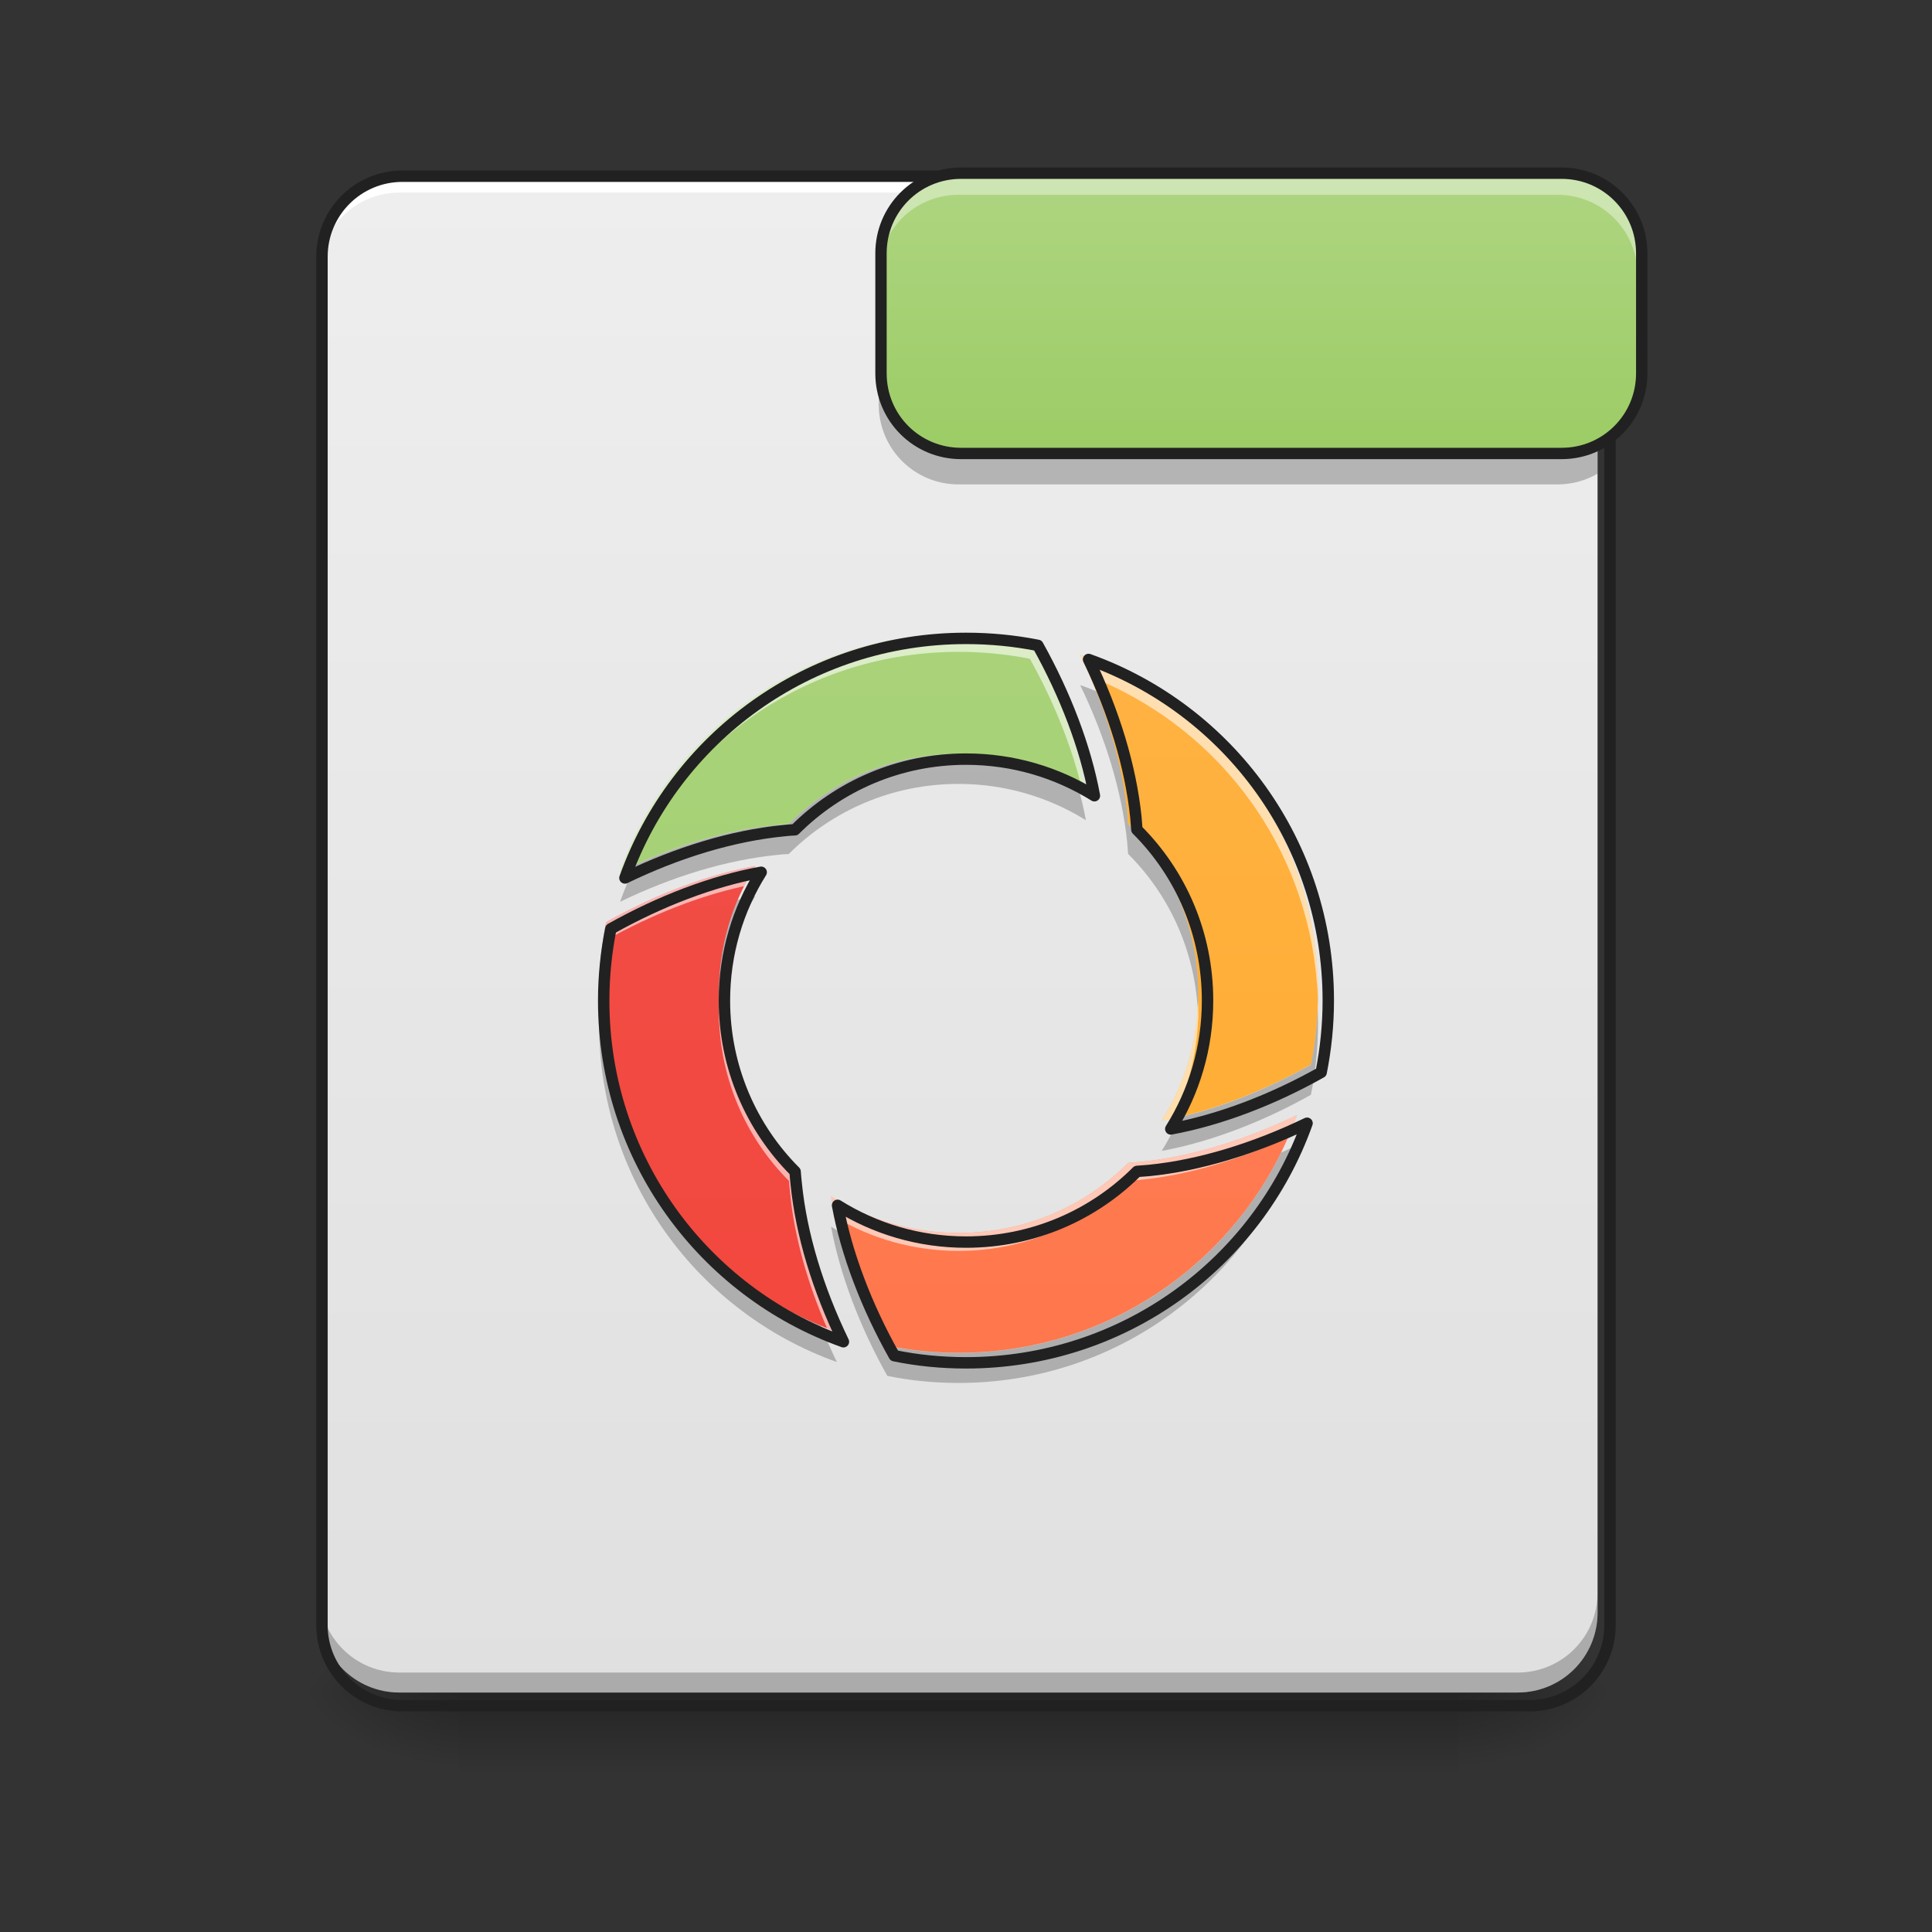 <svg height="48" viewBox="0 0 48 48" width="48" xmlns="http://www.w3.org/2000/svg" xmlns:xlink="http://www.w3.org/1999/xlink"><rect x="0" y="0" width="48" height="48" fill="#333333" stroke="none"/><linearGradient id="a" gradientTransform="matrix(.112 0 0 .094 -3.946 20.158)" gradientUnits="userSpaceOnUse" x1="254" x2="254" y1="233.5" y2="254.667"><stop offset="0" stop-opacity=".275"/><stop offset="1" stop-opacity="0"/></linearGradient><linearGradient id="b"><stop offset="0" stop-opacity=".314"/><stop offset=".222" stop-opacity=".275"/><stop offset="1" stop-opacity="0"/></linearGradient><radialGradient id="c" cx="450.909" cy="189.579" gradientTransform="matrix(0 -.117 -.211 -0 75.715 95.393)" gradientUnits="userSpaceOnUse" r="21.167" xlink:href="#b"/><radialGradient id="d" cx="450.909" cy="189.579" gradientTransform="matrix(-0 .117 .211 0 -28.086 -11.291)" gradientUnits="userSpaceOnUse" r="21.167" xlink:href="#b"/><radialGradient id="e" cx="450.909" cy="189.579" gradientTransform="matrix(-0 -.117 .211 -0 -28.086 95.393)" gradientUnits="userSpaceOnUse" r="21.167" xlink:href="#b"/><radialGradient id="f" cx="450.909" cy="189.579" gradientTransform="matrix(0 .117 -.211 0 75.715 -11.291)" gradientUnits="userSpaceOnUse" r="21.167" xlink:href="#b"/><linearGradient id="g" gradientUnits="userSpaceOnUse" x1="23.815" x2="23.815" y1="42.051" y2="4.344"><stop offset="0" stop-color="#e0e0e0"/><stop offset="1" stop-color="#eee"/></linearGradient><linearGradient id="h"><stop offset="0" stop-color="#9ccc65"/><stop offset="1" stop-color="#aed581"/></linearGradient><linearGradient id="i" gradientUnits="userSpaceOnUse" x1="23.815" x2="23.815" xlink:href="#h" y1="43.532" y2="5.826"/><linearGradient id="j" gradientUnits="userSpaceOnUse" x1="23.815" x2="23.815" y1="43.532" y2="5.826"><stop offset="0" stop-color="#ffa726"/><stop offset="1" stop-color="#ffb74d"/></linearGradient><linearGradient id="k" gradientUnits="userSpaceOnUse" x1="21.83" x2="21.83" y1="43.532" y2="5.826"><stop offset="0" stop-color="#f44336"/><stop offset="1" stop-color="#ef5350"/></linearGradient><linearGradient id="l" gradientUnits="userSpaceOnUse" x1="23.815" x2="23.815" y1="43.532" y2="5.826"><stop offset="0" stop-color="#ff7043"/><stop offset="1" stop-color="#ff8a65"/></linearGradient><linearGradient id="m" gradientUnits="userSpaceOnUse" x1="31.753" x2="31.753" xlink:href="#h" y1="11.29" y2="4.344"/><path d="m11.41 42.051h24.809v1.984h-24.809zm0 0" fill="url(#a)"/><path d="m36.219 42.051h3.969v-1.984h-3.969zm0 0" fill="url(#c)"/><path d="m11.41 42.051h-3.969v1.984h3.969zm0 0" fill="url(#d)"/><path d="m11.41 42.051h-3.969v-1.984h3.969zm0 0" fill="url(#e)"/><path d="m36.219 42.051h3.969v1.984h-3.969zm0 0" fill="url(#f)"/><path d="m9.922 4.344c-1.098 0-1.984.887-1.984 1.984v33.738c0 1.098.887 1.984 1.984 1.984h27.785c1.098 0 1.984-.887 1.984-1.984v-33.738c0-1.098-.887-1.984-1.984-1.984zm0 0" fill="url(#g)"/><path d="m7.938 39.57v.496c0 1.098.887 1.984 1.984 1.984h27.785c1.098 0 1.984-.887 1.984-1.984v-.496c0 1.098-.887 1.984-1.984 1.984h-27.785c-1.098 0-1.984-.887-1.984-1.984zm0 0" fill-opacity=".235"/><path d="m29.859 4.344 1.082.992h6.766c1.098 0 1.984.887 1.984 1.984v-.992c0-1.098-.887-1.984-1.984-1.984zm0 0" fill="#fff" fill-opacity=".392"/><path d="m23.816 15.75c-3.887 0-7.18 2.457-8.41 5.906 1.289-.625 2.641-1.039 3.898-1.164.098-.012.195-.02.293-.023 1.078-1.078 2.566-1.742 4.219-1.742 1.164 0 2.246.332 3.164.902-.219-1.191-.715-2.488-1.395-3.707-.574-.113-1.164-.172-1.77-.172zm0 0" fill="url(#i)"/><path d="m26.836 16.27c.625 1.293 1.039 2.641 1.168 3.898.008.098.016.195.023.297 1.078 1.074 1.742 2.562 1.742 4.215 0 1.164-.332 2.25-.906 3.164 1.191-.219 2.492-.711 3.707-1.395.113-.57.176-1.164.176-1.77 0-3.887-2.457-7.176-5.91-8.41zm0 0" fill="url(#j)"/><path d="m18.766 21.516c-1.191.215-2.492.711-3.707 1.395-.113.57-.176 1.164-.176 1.77 0 3.887 2.457 7.176 5.91 8.41-.625-1.293-1.039-2.641-1.164-3.898-.012-.098-.02-.199-.027-.297-1.074-1.074-1.742-2.566-1.742-4.215 0-1.164.332-2.25.906-3.164zm0 0" fill="url(#k)"/><path d="m32.223 27.703c-1.289.621-2.641 1.039-3.895 1.164-.102.008-.199.016-.297.023-1.078 1.078-2.566 1.742-4.215 1.742-1.168 0-2.25-.332-3.168-.906.219 1.191.715 2.492 1.398 3.707.57.117 1.16.176 1.77.176 3.883 0 7.176-2.457 8.406-5.906zm0 0" fill="url(#l)"/><path d="m23.816 15.75c-3.887 0-7.18 2.457-8.41 5.906.07-.035.145-.07.215-.102 1.375-3.16 4.516-5.359 8.195-5.359.605 0 1.195.059 1.77.172.586 1.047 1.031 2.152 1.285 3.195.035.023.074.047.109.066-.219-1.191-.715-2.488-1.395-3.707-.574-.113-1.164-.172-1.77-.172zm0 0" fill="#fff" fill-opacity=".588"/><path d="m26.836 16.27c.086.18.168.359.246.539 3.016 1.18 5.223 3.945 5.605 7.285.027.238.047.48.059.727 0-.047 0-.094 0-.141 0-3.887-2.457-7.176-5.91-8.41zm2.93 8.586c-.031 1.098-.359 2.117-.902 2.988.094-.016.188-.035.281-.055.375-.754.594-1.594.621-2.488 0 .035.004.066.004.102.004-.074.004-.152.004-.227v-.004c0-.105-.004-.211-.008-.316zm0 0" fill="#fff" fill-opacity=".588"/><path d="m18.766 21.516c-1.191.215-2.492.711-3.707 1.395-.113.57-.176 1.164-.176 1.77 0 .07.004.141.004.211.016-.523.07-1.039.172-1.535 1.121-.629 2.312-1.098 3.426-1.34.086-.172.18-.34.281-.5zm-.898 3.449c-.004.094-.008.188-.008.285 0 .074.004.148.008.223 0-.02 0-.043 0-.062.074 1.535.723 2.918 1.734 3.93.008.098.016.199.027.297.105 1.082.43 2.234.918 3.359.082.031.164.062.246.094-.625-1.293-1.039-2.641-1.164-3.898-.012-.098-.02-.199-.027-.297-1.012-1.012-1.66-2.395-1.734-3.93zm0 0" fill="#fff" fill-opacity=".588"/><path d="m32.223 27.703c-1.289.621-2.641 1.039-3.895 1.164-.102.008-.199.016-.297.023-1.078 1.078-2.566 1.742-4.215 1.742-1.168 0-2.25-.332-3.168-.906.031.172.07.34.109.516.895.531 1.938.836 3.059.836 1.648 0 3.137-.664 4.215-1.742.098-.004.195-.012.297-.023 1.184-.117 2.453-.496 3.68-1.062.078-.18.148-.363.215-.547zm0 0" fill="#fff" fill-opacity=".588"/><g fill-opacity=".235"><path d="m23.816 18.73c-1.652 0-3.141.664-4.219 1.742-.098.008-.195.016-.293.023-1.133.113-2.336.461-3.508.984-.148.301-.277.609-.391.926 1.289-.625 2.641-1.039 3.898-1.164.098-.012.195-.02.293-.023 1.078-1.078 2.566-1.742 4.219-1.742 1.164 0 2.246.332 3.164.902-.051-.281-.121-.57-.203-.863-.871-.5-1.883-.785-2.961-.785zm0 0"/><path d="m26.836 17.02c.625 1.293 1.039 2.641 1.168 3.898.008.098.016.195.023.297.996.992 1.637 2.34 1.73 3.844.008-.125.012-.25.012-.375 0-1.648-.664-3.137-1.742-4.215-.008-.098-.016-.195-.023-.297-.098-.969-.367-1.992-.77-3-.133-.055-.262-.105-.398-.152zm5.902 8.035c-.02.48-.078.945-.168 1.398-1.07.602-2.203 1.059-3.273 1.305-.121.293-.27.57-.434.836 1.191-.219 2.492-.711 3.707-1.395.113-.57.176-1.164.176-1.77 0-.125-.004-.25-.008-.375zm0 0"/><path d="m18.766 22.266c-.145.023-.289.055-.434.09-.305.715-.473 1.5-.473 2.328 0 .125.008.25.012.371.066-1.023.383-1.973.895-2.789zm-3.875 2.793c-.004.121-.008.246-.008.371 0 3.887 2.457 7.176 5.91 8.41-.145-.297-.277-.598-.395-.898-3.137-1.293-5.359-4.309-5.508-7.883zm0 0"/><path d="m32.223 28.453c-.129.062-.258.121-.391.18-1.453 2.957-4.488 4.98-8.016 4.98-.609 0-1.199-.059-1.77-.172-.523-.93-.934-1.902-1.195-2.844-.066-.039-.137-.078-.203-.121.219 1.191.715 2.492 1.398 3.707.57.117 1.16.176 1.77.176 3.883 0 7.176-2.457 8.406-5.906zm0 0"/></g><path d="m960.066 575.182c-156.678 0-289.421 99.046-339.023 238.088 51.964-25.194 106.447-41.886 157.15-46.925 3.937-.472 7.873-.787 11.81-.945 43.46-43.46 103.455-70.23 170.063-70.23 46.925 0 90.543 13.385 127.547 36.374-8.818-48.027-28.816-100.305-56.215-149.435-23.147-4.566-46.925-6.928-71.332-6.928zm0 0" fill="none" stroke="#212121" stroke-linecap="round" stroke-linejoin="round" stroke-width="11.339" transform="matrix(.025 0 0 .025 0 1.481)"/><path d="m1081.787 596.125c25.194 52.121 41.886 106.447 47.082 157.15.315 3.937.63 7.873.945 11.967 43.46 43.303 70.23 103.297 70.23 169.905 0 46.925-13.385 90.7-36.532 127.547 48.027-8.818 100.463-28.659 149.435-56.215 4.566-22.99 7.086-46.925 7.086-71.332 0-156.678-99.046-289.264-238.245-339.023zm0 0" fill="none" stroke="#212121" stroke-linecap="round" stroke-linejoin="round" stroke-width="11.339" transform="matrix(.025 0 0 .025 0 1.481)"/><path d="m756.463 807.601c-48.027 8.661-100.463 28.659-149.435 56.215-4.566 22.99-7.086 46.925-7.086 71.332 0 156.678 99.046 289.264 238.245 339.023-25.194-52.121-41.886-106.447-46.925-157.15-.472-3.937-.787-8.031-1.102-11.967-43.303-43.303-70.23-103.455-70.23-169.905 0-46.925 13.385-90.7 36.532-127.547zm0 0" fill="none" stroke="#212121" stroke-linecap="round" stroke-linejoin="round" stroke-width="11.339" transform="matrix(.025 0 0 .025 0 1.481)"/><path d="m1298.931 1057.026c-51.964 25.037-106.447 41.886-156.993 46.925-4.094.315-8.031.63-11.967.945-43.46 43.46-103.455 70.23-169.905 70.23-47.082 0-90.7-13.385-127.704-36.532 8.818 48.027 28.816 100.463 56.373 149.435 22.99 4.724 46.767 7.086 71.332 7.086 156.52 0 289.264-99.046 338.865-238.088zm0 0" fill="none" stroke="#212121" stroke-linecap="round" stroke-linejoin="round" stroke-width="11.339" transform="matrix(.025 0 0 .025 0 1.481)"/><path d="m9.922 4.344c-1.098 0-1.984.887-1.984 1.984v.441c0-1.098.887-1.984 1.984-1.984h27.785c1.098 0 1.984.887 1.984 1.984v-.441c0-1.098-.887-1.984-1.984-1.984zm0 0" fill="#fff"/><path d="m399.962 175.101c-44.248 0-79.992 35.745-79.992 79.992v1360.028c0 44.248 35.745 79.992 79.992 79.992h1120.051c44.248 0 79.992-35.745 79.992-79.992v-1360.028c0-44.248-35.745-79.992-79.992-79.992zm0 0" fill="none" stroke="#212121" stroke-linecap="round" stroke-linejoin="round" stroke-width="11.339" transform="scale(.025)"/><path d="m23.816 4.344c-1.102 0-1.984.887-1.984 1.984v2.977c0 1.102.883 1.984 1.984 1.984h14.883c1.098 0 1.984-.883 1.984-1.984v-2.977c0-1.098-.887-1.984-1.984-1.984zm0 0" fill="url(#m)"/><path d="m23.816 4.344c-1.102 0-1.984.887-1.984 1.984v.496c0-1.098.883-1.984 1.984-1.984h14.883c1.098 0 1.984.887 1.984 1.984v-.496c0-1.098-.887-1.984-1.984-1.984zm0 0" fill="#fff" fill-opacity=".392"/><path d="m21.832 9.305v.746c0 1.098.883 1.984 1.984 1.984h14.883c.363 0 .699-.098.992-.266v-.742c-.293.168-.629.262-.992.262h-14.883c-1.102 0-1.984-.883-1.984-1.984zm0 0" fill-opacity=".235"/><path d="m254.017-168.671c-11.749 0-21.165 9.457-21.165 21.165v31.747c0 11.749 9.416 21.165 21.165 21.165h158.735c11.707 0 21.165-9.416 21.165-21.165v-31.747c0-11.707-9.457-21.165-21.165-21.165zm0 0" fill="none" stroke="#212121" stroke-linecap="round" stroke-linejoin="round" stroke-width="3" transform="matrix(.094 0 0 .094 0 20.158)"/></svg>